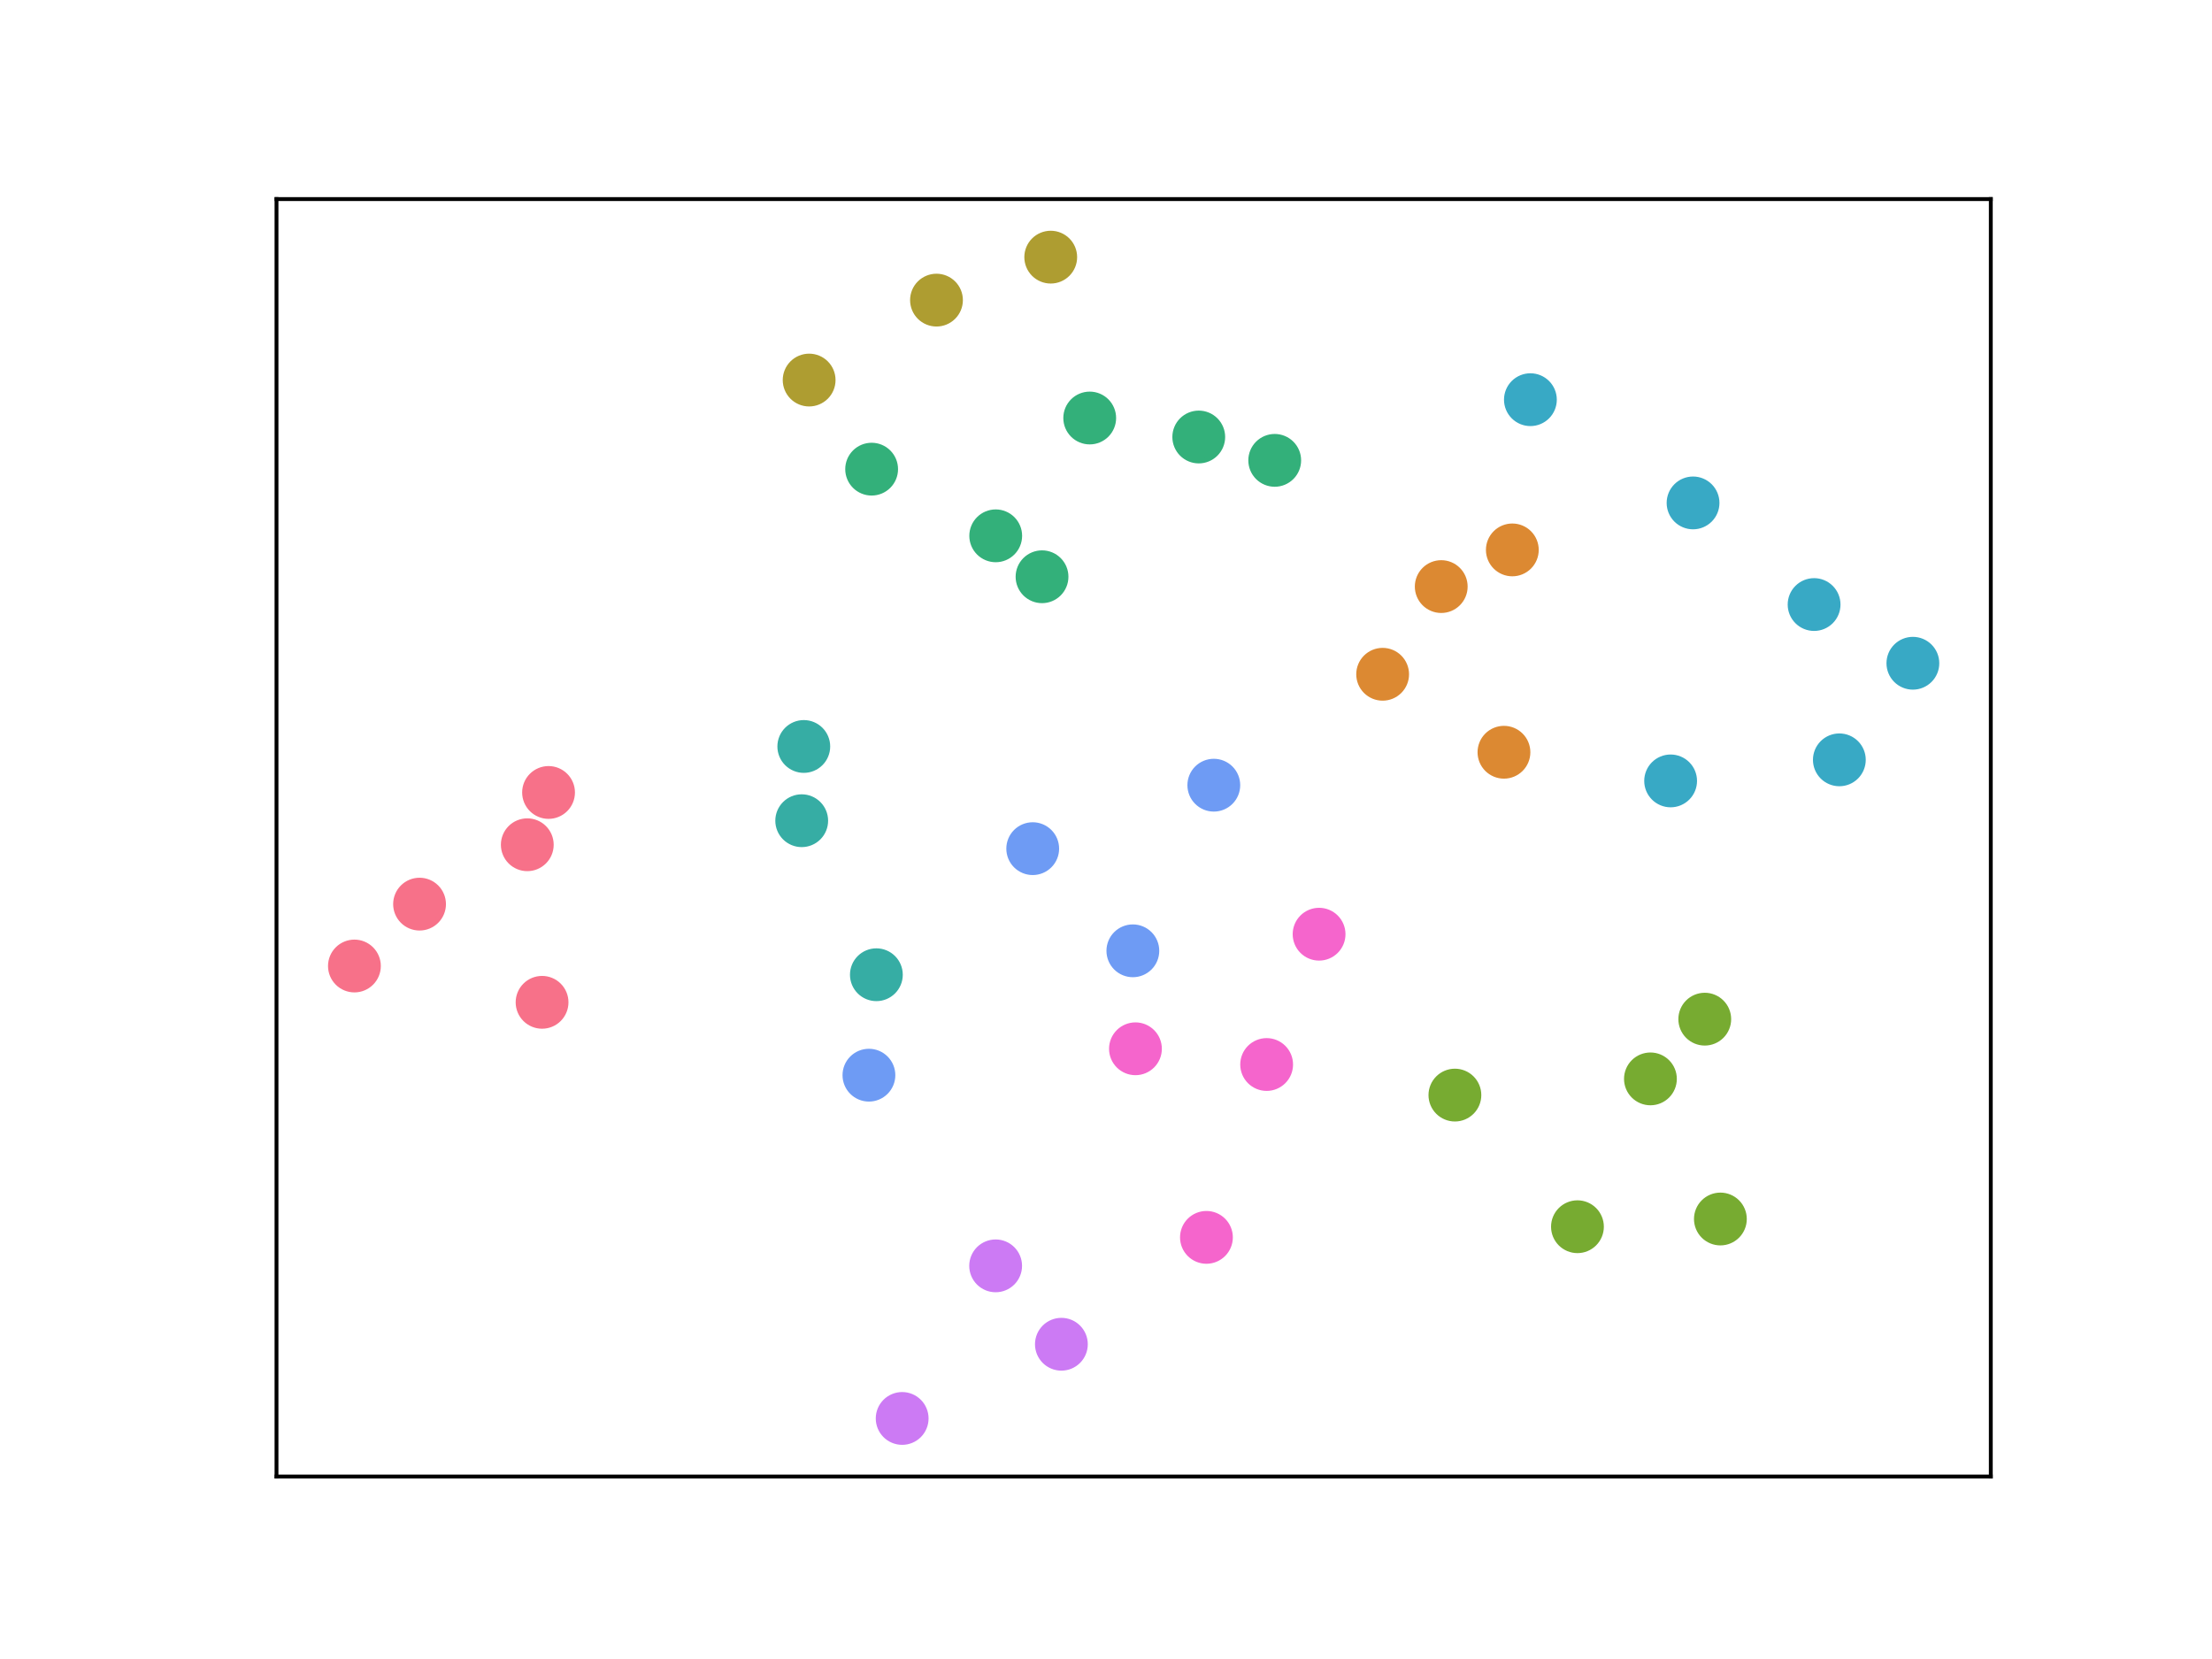 <?xml version="1.0" encoding="utf-8" standalone="no"?>
<!DOCTYPE svg PUBLIC "-//W3C//DTD SVG 1.1//EN"
  "http://www.w3.org/Graphics/SVG/1.1/DTD/svg11.dtd">
<svg xmlns:xlink="http://www.w3.org/1999/xlink" width="460.8pt" height="345.6pt" viewBox="0 0 460.8 345.6" xmlns="http://www.w3.org/2000/svg" version="1.1">
 <defs>
  <style type="text/css">*{stroke-linejoin: round; stroke-linecap: butt}</style>
 </defs>
 <g id="figure_1">
  <g id="patch_1">
   <path d="M 0 345.6 
L 460.8 345.6 
L 460.8 0 
L 0 0 
z
" style="fill: #ffffff"/>
  </g>
  <g id="axes_1">
   <g id="patch_2">
    <path d="M 57.6 307.584 
L 414.72 307.584 
L 414.72 41.472 
L 57.6 41.472 
z
" style="fill: #ffffff"/>
   </g>
   <g id="PathCollection_1">
    <defs>
     <path id="C0_0_b9645075f4" d="M 0 5 
C 1.326 5 2.598 4.473 3.536 3.536 
C 4.473 2.598 5 1.326 5 -0 
C 5 -1.326 4.473 -2.598 3.536 -3.536 
C 2.598 -4.473 1.326 -5 0 -5 
C -1.326 -5 -2.598 -4.473 -3.536 -3.536 
C -4.473 -2.598 -5 -1.326 -5 0 
C -5 1.326 -4.473 2.598 -3.536 3.536 
C -2.598 4.473 -1.326 5 0 5 
z
"/>
    </defs>
    <g clip-path="url(#p147c80fb40)">
     <use xlink:href="#C0_0_b9645075f4" x="73.833" y="201.237" style="fill: #f77189; stroke: #f77189"/>
    </g>
    <g clip-path="url(#p147c80fb40)">
     <use xlink:href="#C0_0_b9645075f4" x="114.273" y="165.085" style="fill: #f77189; stroke: #f77189"/>
    </g>
    <g clip-path="url(#p147c80fb40)">
     <use xlink:href="#C0_0_b9645075f4" x="109.844" y="175.977" style="fill: #f77189; stroke: #f77189"/>
    </g>
    <g clip-path="url(#p147c80fb40)">
     <use xlink:href="#C0_0_b9645075f4" x="87.401" y="188.347" style="fill: #f77189; stroke: #f77189"/>
    </g>
    <g clip-path="url(#p147c80fb40)">
     <use xlink:href="#C0_0_b9645075f4" x="112.923" y="208.801" style="fill: #f77189; stroke: #f77189"/>
    </g>
    <g clip-path="url(#p147c80fb40)">
     <use xlink:href="#C0_0_b9645075f4" x="300.235" y="122.195" style="fill: #dc8932; stroke: #dc8932"/>
    </g>
    <g clip-path="url(#p147c80fb40)">
     <use xlink:href="#C0_0_b9645075f4" x="315.046" y="114.555" style="fill: #dc8932; stroke: #dc8932"/>
    </g>
    <g clip-path="url(#p147c80fb40)">
     <use xlink:href="#C0_0_b9645075f4" x="288.03" y="140.463" style="fill: #dc8932; stroke: #dc8932"/>
    </g>
    <g clip-path="url(#p147c80fb40)">
     <use xlink:href="#C0_0_b9645075f4" x="313.301" y="156.707" style="fill: #dc8932; stroke: #dc8932"/>
    </g>
    <g clip-path="url(#p147c80fb40)">
     <use xlink:href="#C0_0_b9645075f4" x="168.559" y="79.173" style="fill: #ae9d31; stroke: #ae9d31"/>
    </g>
    <g clip-path="url(#p147c80fb40)">
     <use xlink:href="#C0_0_b9645075f4" x="218.886" y="53.568" style="fill: #ae9d31; stroke: #ae9d31"/>
    </g>
    <g clip-path="url(#p147c80fb40)">
     <use xlink:href="#C0_0_b9645075f4" x="195.087" y="62.52" style="fill: #ae9d31; stroke: #ae9d31"/>
    </g>
    <g clip-path="url(#p147c80fb40)">
     <use xlink:href="#C0_0_b9645075f4" x="328.612" y="255.548" style="fill: #77ab31; stroke: #77ab31"/>
    </g>
    <g clip-path="url(#p147c80fb40)">
     <use xlink:href="#C0_0_b9645075f4" x="355.133" y="212.309" style="fill: #77ab31; stroke: #77ab31"/>
    </g>
    <g clip-path="url(#p147c80fb40)">
     <use xlink:href="#C0_0_b9645075f4" x="358.388" y="253.94" style="fill: #77ab31; stroke: #77ab31"/>
    </g>
    <g clip-path="url(#p147c80fb40)">
     <use xlink:href="#C0_0_b9645075f4" x="343.815" y="224.751" style="fill: #77ab31; stroke: #77ab31"/>
    </g>
    <g clip-path="url(#p147c80fb40)">
     <use xlink:href="#C0_0_b9645075f4" x="303.083" y="228.127" style="fill: #77ab31; stroke: #77ab31"/>
    </g>
    <g clip-path="url(#p147c80fb40)">
     <use xlink:href="#C0_0_b9645075f4" x="249.723" y="91.035" style="fill: #33b07a; stroke: #33b07a"/>
    </g>
    <g clip-path="url(#p147c80fb40)">
     <use xlink:href="#C0_0_b9645075f4" x="207.426" y="111.621" style="fill: #33b07a; stroke: #33b07a"/>
    </g>
    <g clip-path="url(#p147c80fb40)">
     <use xlink:href="#C0_0_b9645075f4" x="217.074" y="120.149" style="fill: #33b07a; stroke: #33b07a"/>
    </g>
    <g clip-path="url(#p147c80fb40)">
     <use xlink:href="#C0_0_b9645075f4" x="265.547" y="95.901" style="fill: #33b07a; stroke: #33b07a"/>
    </g>
    <g clip-path="url(#p147c80fb40)">
     <use xlink:href="#C0_0_b9645075f4" x="181.578" y="97.733" style="fill: #33b07a; stroke: #33b07a"/>
    </g>
    <g clip-path="url(#p147c80fb40)">
     <use xlink:href="#C0_0_b9645075f4" x="227.008" y="87.079" style="fill: #33b07a; stroke: #33b07a"/>
    </g>
    <g clip-path="url(#p147c80fb40)">
     <use xlink:href="#C0_0_b9645075f4" x="167.444" y="155.503" style="fill: #36ada4; stroke: #36ada4"/>
    </g>
    <g clip-path="url(#p147c80fb40)">
     <use xlink:href="#C0_0_b9645075f4" x="182.566" y="203.055" style="fill: #36ada4; stroke: #36ada4"/>
    </g>
    <g clip-path="url(#p147c80fb40)">
     <use xlink:href="#C0_0_b9645075f4" x="167.011" y="170.969" style="fill: #36ada4; stroke: #36ada4"/>
    </g>
    <g clip-path="url(#p147c80fb40)">
     <use xlink:href="#C0_0_b9645075f4" x="348.022" y="162.677" style="fill: #38a9c5; stroke: #38a9c5"/>
    </g>
    <g clip-path="url(#p147c80fb40)">
     <use xlink:href="#C0_0_b9645075f4" x="318.811" y="83.261" style="fill: #38a9c5; stroke: #38a9c5"/>
    </g>
    <g clip-path="url(#p147c80fb40)">
     <use xlink:href="#C0_0_b9645075f4" x="352.694" y="104.767" style="fill: #38a9c5; stroke: #38a9c5"/>
    </g>
    <g clip-path="url(#p147c80fb40)">
     <use xlink:href="#C0_0_b9645075f4" x="377.909" y="125.938" style="fill: #38a9c5; stroke: #38a9c5"/>
    </g>
    <g clip-path="url(#p147c80fb40)">
     <use xlink:href="#C0_0_b9645075f4" x="398.487" y="138.167" style="fill: #38a9c5; stroke: #38a9c5"/>
    </g>
    <g clip-path="url(#p147c80fb40)">
     <use xlink:href="#C0_0_b9645075f4" x="383.171" y="158.288" style="fill: #38a9c5; stroke: #38a9c5"/>
    </g>
    <g clip-path="url(#p147c80fb40)">
     <use xlink:href="#C0_0_b9645075f4" x="215.134" y="176.79" style="fill: #6e9bf4; stroke: #6e9bf4"/>
    </g>
    <g clip-path="url(#p147c80fb40)">
     <use xlink:href="#C0_0_b9645075f4" x="181.013" y="223.979" style="fill: #6e9bf4; stroke: #6e9bf4"/>
    </g>
    <g clip-path="url(#p147c80fb40)">
     <use xlink:href="#C0_0_b9645075f4" x="235.994" y="198.071" style="fill: #6e9bf4; stroke: #6e9bf4"/>
    </g>
    <g clip-path="url(#p147c80fb40)">
     <use xlink:href="#C0_0_b9645075f4" x="252.859" y="163.569" style="fill: #6e9bf4; stroke: #6e9bf4"/>
    </g>
    <g clip-path="url(#p147c80fb40)">
     <use xlink:href="#C0_0_b9645075f4" x="187.938" y="295.488" style="fill: #cc7af4; stroke: #cc7af4"/>
    </g>
    <g clip-path="url(#p147c80fb40)">
     <use xlink:href="#C0_0_b9645075f4" x="207.41" y="263.7" style="fill: #cc7af4; stroke: #cc7af4"/>
    </g>
    <g clip-path="url(#p147c80fb40)">
     <use xlink:href="#C0_0_b9645075f4" x="221.107" y="280.031" style="fill: #cc7af4; stroke: #cc7af4"/>
    </g>
    <g clip-path="url(#p147c80fb40)">
     <use xlink:href="#C0_0_b9645075f4" x="263.865" y="221.757" style="fill: #f565cc; stroke: #f565cc"/>
    </g>
    <g clip-path="url(#p147c80fb40)">
     <use xlink:href="#C0_0_b9645075f4" x="236.535" y="218.481" style="fill: #f565cc; stroke: #f565cc"/>
    </g>
    <g clip-path="url(#p147c80fb40)">
     <use xlink:href="#C0_0_b9645075f4" x="251.323" y="257.766" style="fill: #f565cc; stroke: #f565cc"/>
    </g>
    <g clip-path="url(#p147c80fb40)">
     <use xlink:href="#C0_0_b9645075f4" x="274.79" y="194.611" style="fill: #f565cc; stroke: #f565cc"/>
    </g>
   </g>
   <g id="matplotlib.axis_1"/>
   <g id="matplotlib.axis_2"/>
   <g id="patch_3">
    <path d="M 57.6 307.584 
L 57.6 41.472 
" style="fill: none; stroke: #000000; stroke-width: 0.8; stroke-linejoin: miter; stroke-linecap: square"/>
   </g>
   <g id="patch_4">
    <path d="M 414.72 307.584 
L 414.72 41.472 
" style="fill: none; stroke: #000000; stroke-width: 0.8; stroke-linejoin: miter; stroke-linecap: square"/>
   </g>
   <g id="patch_5">
    <path d="M 57.6 307.584 
L 414.72 307.584 
" style="fill: none; stroke: #000000; stroke-width: 0.8; stroke-linejoin: miter; stroke-linecap: square"/>
   </g>
   <g id="patch_6">
    <path d="M 57.6 41.472 
L 414.72 41.472 
" style="fill: none; stroke: #000000; stroke-width: 0.8; stroke-linejoin: miter; stroke-linecap: square"/>
   </g>
  </g>
 </g>
 <defs>
  <clipPath id="p147c80fb40">
   <rect x="57.6" y="41.472" width="357.12" height="266.112"/>
  </clipPath>
 </defs>
</svg>
